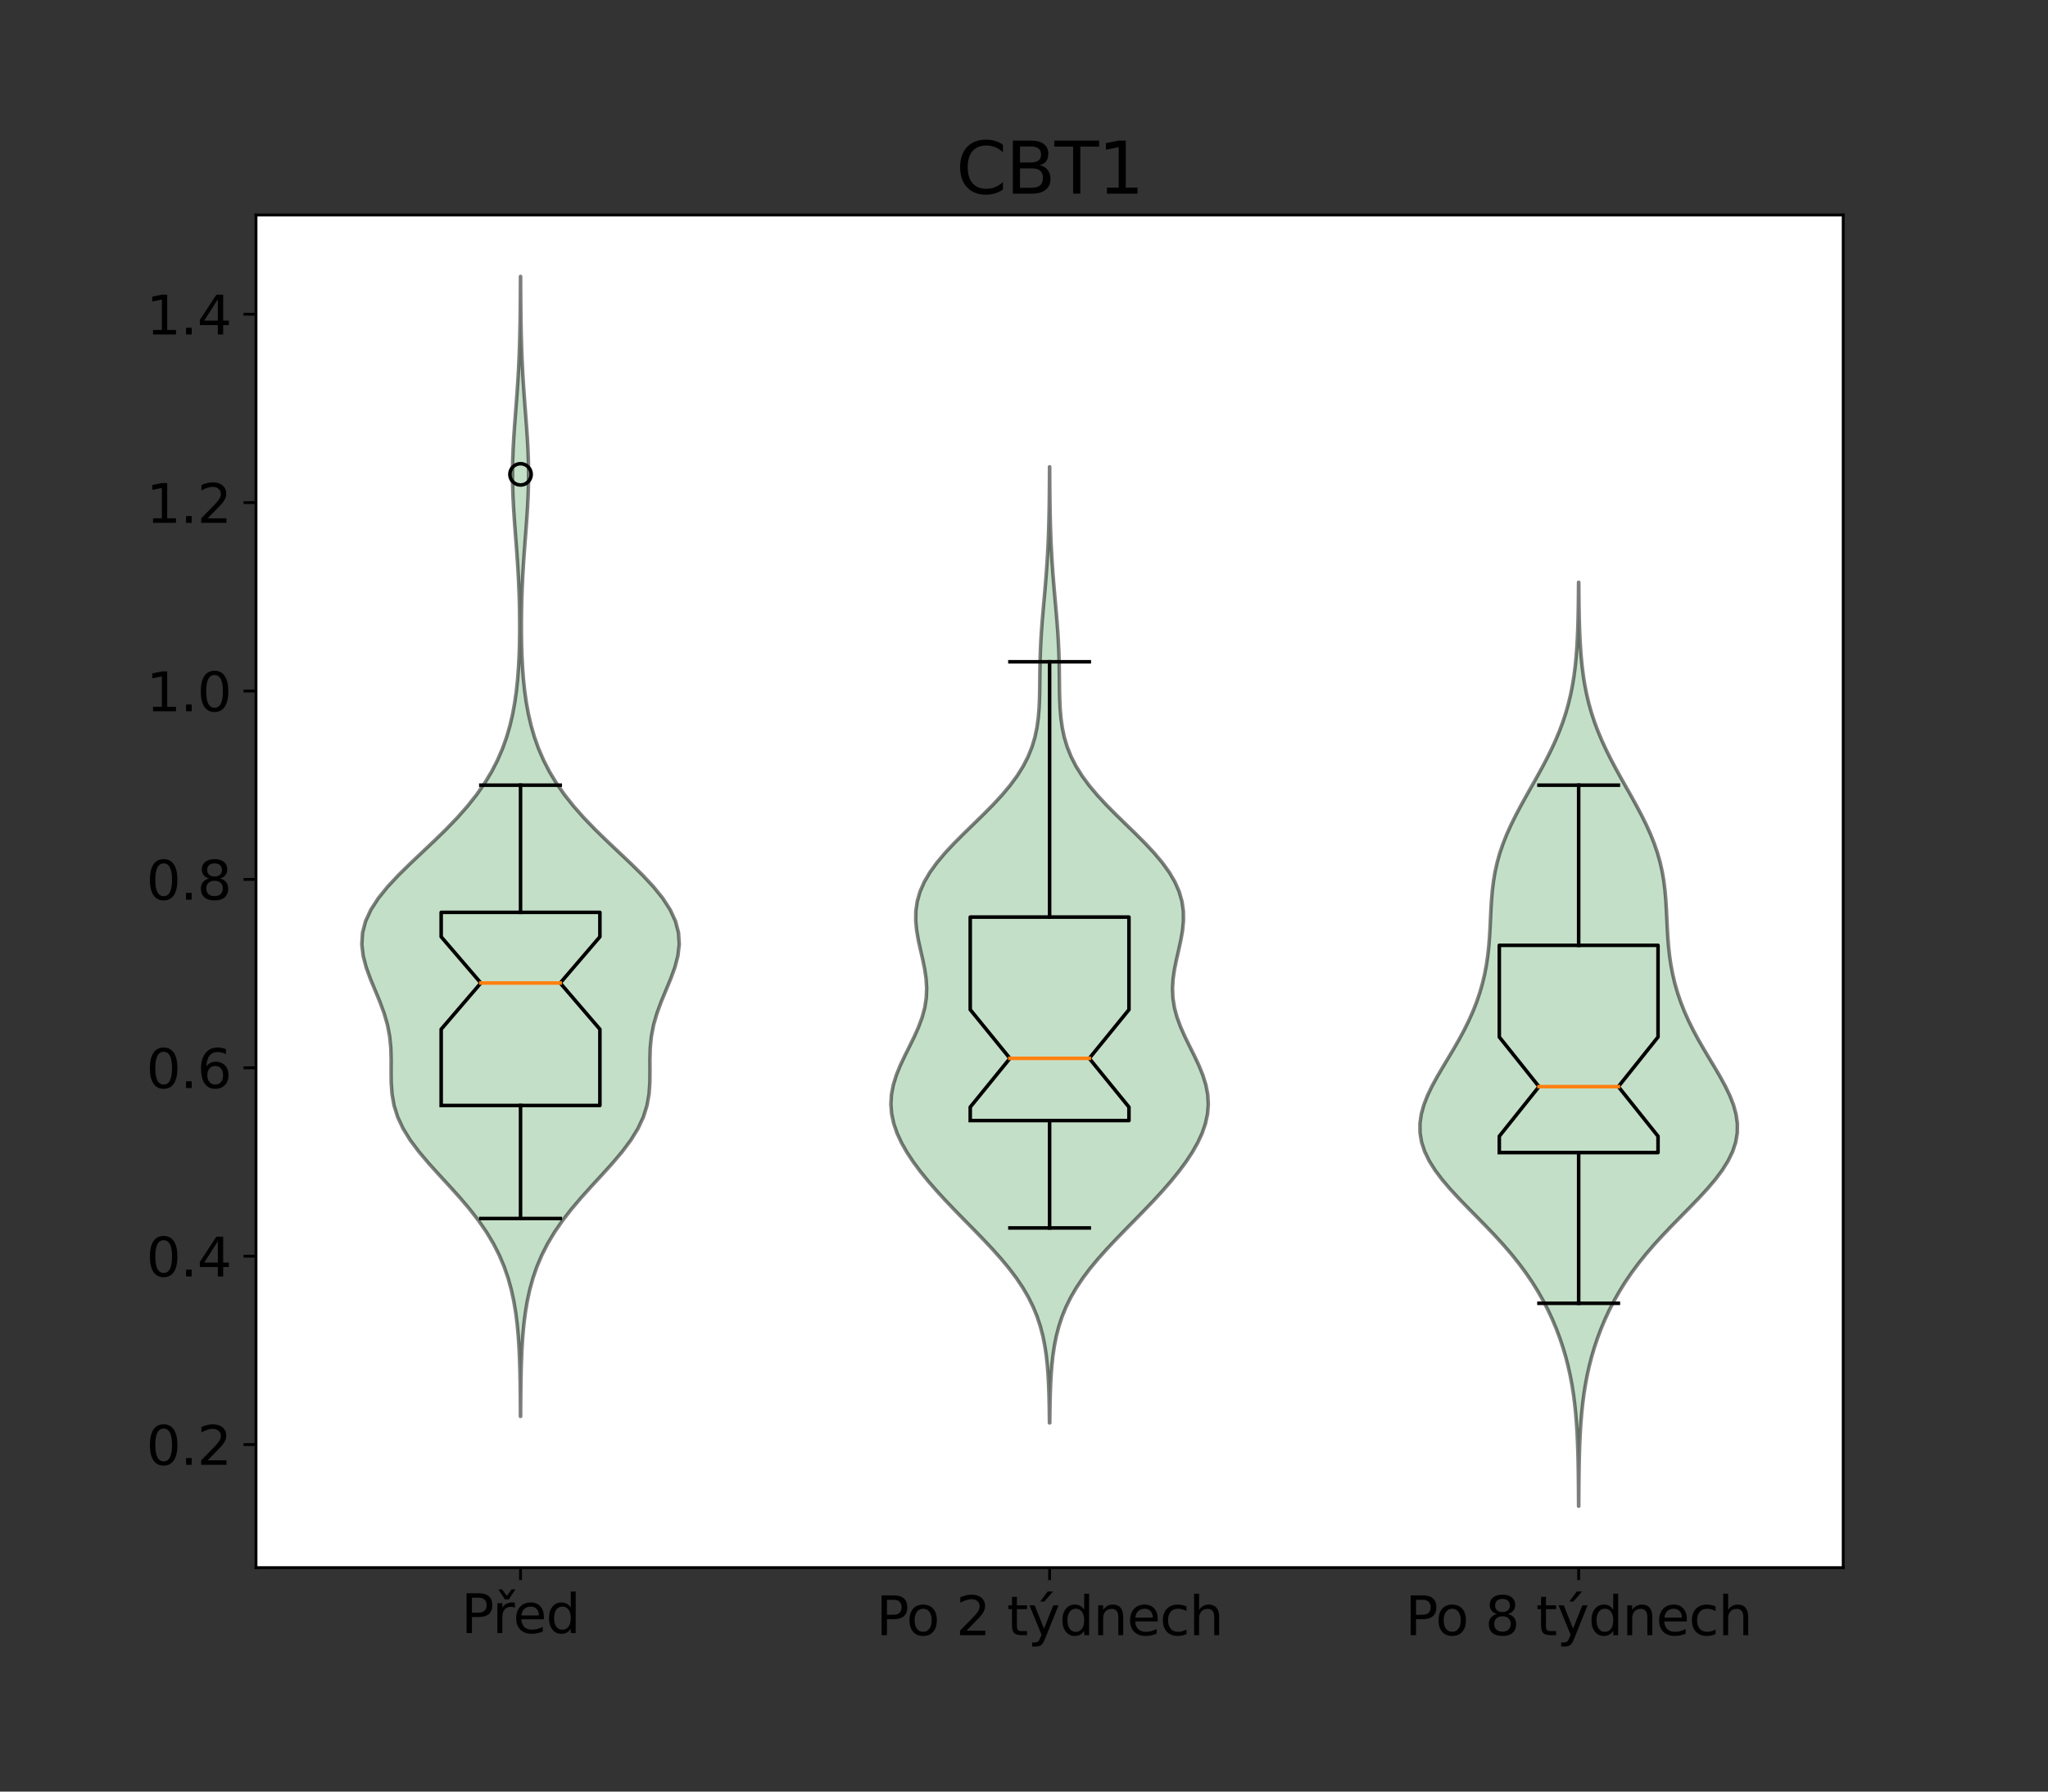 <?xml version="1.0" encoding="utf-8" standalone="no"?>
<!DOCTYPE svg PUBLIC "-//W3C//DTD SVG 1.1//EN"
  "http://www.w3.org/Graphics/SVG/1.1/DTD/svg11.dtd">
<svg xmlns:xlink="http://www.w3.org/1999/xlink" width="576pt" height="504pt" viewBox="0 0 576 504" xmlns="http://www.w3.org/2000/svg" version="1.1">
 <rect x="0" y="0" width="576" height="504" fill="#333333" stroke="none"/>
 <defs>
  <style type="text/css">*{stroke-linejoin: round; stroke-linecap: butt}</style>
 </defs>
 <g id="figure_1">
  <g id="patch_1">
   <path d="M 0 504 
L 576 504 
L 576 0 
L 0 0 
L 0 504 
z
" style="fill: none"/>
  </g>
  <g id="axes_1">
   <g id="patch_2">
    <path d="M 72 441 
L 518.4 441 
L 518.4 60.48 
L 72 60.48 
z
" style="fill: #ffffff"/>
   </g>
   <g id="PolyCollection_1">
    <defs>
     <path id="m9e28a2ecc0" d="M 146.42 -105.553 
L 146.38 -105.553 
L 146.364 -108.792 
L 146.337 -112.031 
L 146.294 -115.27 
L 146.227 -118.509 
L 146.125 -121.748 
L 145.975 -124.987 
L 145.76 -128.226 
L 145.46 -131.465 
L 145.052 -134.704 
L 144.51 -137.944 
L 143.806 -141.183 
L 142.91 -144.422 
L 141.792 -147.661 
L 140.422 -150.9 
L 138.775 -154.139 
L 136.835 -157.378 
L 134.599 -160.617 
L 132.083 -163.856 
L 129.332 -167.095 
L 126.415 -170.335 
L 123.433 -173.574 
L 120.508 -176.813 
L 117.772 -180.052 
L 115.355 -183.291 
L 113.358 -186.53 
L 111.846 -189.769 
L 110.828 -193.008 
L 110.255 -196.247 
L 110.025 -199.487 
L 109.997 -202.726 
L 110.012 -205.965 
L 109.919 -209.204 
L 109.597 -212.443 
L 108.974 -215.682 
L 108.041 -218.921 
L 106.851 -222.16 
L 105.509 -225.399 
L 104.165 -228.638 
L 102.985 -231.878 
L 102.136 -235.117 
L 101.76 -238.356 
L 101.966 -241.595 
L 102.811 -244.834 
L 104.304 -248.073 
L 106.402 -251.312 
L 109.021 -254.551 
L 112.044 -257.79 
L 115.337 -261.029 
L 118.763 -264.269 
L 122.192 -267.508 
L 125.511 -270.747 
L 128.633 -273.986 
L 131.496 -277.225 
L 134.064 -280.464 
L 136.323 -283.703 
L 138.275 -286.942 
L 139.938 -290.181 
L 141.333 -293.42 
L 142.487 -296.66 
L 143.428 -299.899 
L 144.182 -303.138 
L 144.776 -306.377 
L 145.233 -309.616 
L 145.576 -312.855 
L 145.825 -316.094 
L 145.996 -319.333 
L 146.103 -322.572 
L 146.156 -325.811 
L 146.163 -329.051 
L 146.127 -332.29 
L 146.05 -335.529 
L 145.932 -338.768 
L 145.776 -342.007 
L 145.583 -345.246 
L 145.36 -348.485 
L 145.117 -351.724 
L 144.868 -354.963 
L 144.63 -358.202 
L 144.423 -361.442 
L 144.263 -364.681 
L 144.167 -367.92 
L 144.143 -371.159 
L 144.195 -374.398 
L 144.316 -377.637 
L 144.495 -380.876 
L 144.716 -384.115 
L 144.961 -387.354 
L 145.21 -390.594 
L 145.449 -393.833 
L 145.665 -397.072 
L 145.85 -400.311 
L 146.003 -403.55 
L 146.122 -406.789 
L 146.212 -410.028 
L 146.277 -413.267 
L 146.322 -416.506 
L 146.353 -419.745 
L 146.372 -422.985 
L 146.384 -426.224 
L 146.416 -426.224 
L 146.416 -426.224 
L 146.428 -422.985 
L 146.447 -419.745 
L 146.478 -416.506 
L 146.523 -413.267 
L 146.588 -410.028 
L 146.678 -406.789 
L 146.797 -403.55 
L 146.95 -400.311 
L 147.135 -397.072 
L 147.351 -393.833 
L 147.59 -390.594 
L 147.839 -387.354 
L 148.084 -384.115 
L 148.305 -380.876 
L 148.484 -377.637 
L 148.605 -374.398 
L 148.657 -371.159 
L 148.633 -367.92 
L 148.537 -364.681 
L 148.377 -361.442 
L 148.17 -358.202 
L 147.932 -354.963 
L 147.683 -351.724 
L 147.44 -348.485 
L 147.217 -345.246 
L 147.024 -342.007 
L 146.868 -338.768 
L 146.75 -335.529 
L 146.673 -332.29 
L 146.637 -329.051 
L 146.644 -325.811 
L 146.697 -322.572 
L 146.804 -319.333 
L 146.975 -316.094 
L 147.224 -312.855 
L 147.567 -309.616 
L 148.024 -306.377 
L 148.618 -303.138 
L 149.372 -299.899 
L 150.313 -296.66 
L 151.467 -293.42 
L 152.862 -290.181 
L 154.525 -286.942 
L 156.477 -283.703 
L 158.736 -280.464 
L 161.304 -277.225 
L 164.167 -273.986 
L 167.289 -270.747 
L 170.608 -267.508 
L 174.037 -264.269 
L 177.463 -261.029 
L 180.756 -257.79 
L 183.779 -254.551 
L 186.398 -251.312 
L 188.496 -248.073 
L 189.989 -244.834 
L 190.834 -241.595 
L 191.04 -238.356 
L 190.664 -235.117 
L 189.815 -231.878 
L 188.635 -228.638 
L 187.291 -225.399 
L 185.949 -222.16 
L 184.759 -218.921 
L 183.826 -215.682 
L 183.203 -212.443 
L 182.881 -209.204 
L 182.788 -205.965 
L 182.803 -202.726 
L 182.775 -199.487 
L 182.545 -196.247 
L 181.972 -193.008 
L 180.954 -189.769 
L 179.442 -186.53 
L 177.445 -183.291 
L 175.028 -180.052 
L 172.292 -176.813 
L 169.367 -173.574 
L 166.385 -170.335 
L 163.468 -167.095 
L 160.717 -163.856 
L 158.201 -160.617 
L 155.965 -157.378 
L 154.025 -154.139 
L 152.378 -150.9 
L 151.008 -147.661 
L 149.89 -144.422 
L 148.994 -141.183 
L 148.29 -137.944 
L 147.749 -134.704 
L 147.34 -131.465 
L 147.04 -128.226 
L 146.825 -124.987 
L 146.675 -121.748 
L 146.573 -118.509 
L 146.506 -115.27 
L 146.463 -112.031 
L 146.436 -108.792 
L 146.42 -105.553 
z
" style="stroke: #000000; stroke-opacity: 0.5"/>
    </defs>
    <g clip-path="url(#p92b55cdac3)">
     <use xlink:href="#m9e28a2ecc0" x="0" y="504" style="fill: #8bc191; fill-opacity: 0.5; stroke: #000000; stroke-opacity: 0.5"/>
    </g>
   </g>
   <g id="PolyCollection_2">
    <defs>
     <path id="m433dc01162" d="M 295.242 -103.718 
L 295.158 -103.718 
L 295.131 -106.435 
L 295.086 -109.151 
L 295.019 -111.868 
L 294.917 -114.585 
L 294.767 -117.301 
L 294.552 -120.018 
L 294.253 -122.735 
L 293.844 -125.452 
L 293.3 -128.168 
L 292.592 -130.885 
L 291.696 -133.602 
L 290.586 -136.319 
L 289.245 -139.035 
L 287.663 -141.752 
L 285.841 -144.469 
L 283.79 -147.186 
L 281.535 -149.902 
L 279.109 -152.619 
L 276.554 -155.336 
L 273.918 -158.053 
L 271.249 -160.769 
L 268.594 -163.486 
L 265.998 -166.203 
L 263.497 -168.92 
L 261.127 -171.636 
L 258.917 -174.353 
L 256.897 -177.07 
L 255.098 -179.786 
L 253.552 -182.503 
L 252.294 -185.22 
L 251.358 -187.937 
L 250.774 -190.653 
L 250.56 -193.37 
L 250.722 -196.087 
L 251.243 -198.804 
L 252.084 -201.52 
L 253.183 -204.237 
L 254.458 -206.954 
L 255.812 -209.671 
L 257.142 -212.387 
L 258.351 -215.104 
L 259.353 -217.821 
L 260.086 -220.538 
L 260.512 -223.254 
L 260.628 -225.971 
L 260.46 -228.688 
L 260.059 -231.405 
L 259.501 -234.121 
L 258.876 -236.838 
L 258.279 -239.555 
L 257.808 -242.271 
L 257.551 -244.988 
L 257.585 -247.705 
L 257.971 -250.422 
L 258.747 -253.138 
L 259.931 -255.855 
L 261.516 -258.572 
L 263.474 -261.289 
L 265.755 -264.005 
L 268.29 -266.722 
L 270.999 -269.439 
L 273.792 -272.156 
L 276.576 -274.872 
L 279.266 -277.589 
L 281.783 -280.306 
L 284.066 -283.023 
L 286.069 -285.739 
L 287.769 -288.456 
L 289.158 -291.173 
L 290.247 -293.89 
L 291.062 -296.606 
L 291.637 -299.323 
L 292.016 -302.04 
L 292.243 -304.756 
L 292.364 -307.473 
L 292.421 -310.19 
L 292.449 -312.907 
L 292.479 -315.623 
L 292.531 -318.34 
L 292.619 -321.057 
L 292.748 -323.774 
L 292.918 -326.49 
L 293.121 -329.207 
L 293.349 -331.924 
L 293.591 -334.641 
L 293.833 -337.357 
L 294.066 -340.074 
L 294.282 -342.791 
L 294.475 -345.508 
L 294.641 -348.224 
L 294.779 -350.941 
L 294.89 -353.658 
L 294.978 -356.374 
L 295.045 -359.091 
L 295.094 -361.808 
L 295.129 -364.525 
L 295.154 -367.241 
L 295.171 -369.958 
L 295.182 -372.675 
L 295.218 -372.675 
L 295.218 -372.675 
L 295.229 -369.958 
L 295.246 -367.241 
L 295.271 -364.525 
L 295.306 -361.808 
L 295.355 -359.091 
L 295.422 -356.374 
L 295.51 -353.658 
L 295.621 -350.941 
L 295.759 -348.224 
L 295.925 -345.508 
L 296.118 -342.791 
L 296.334 -340.074 
L 296.567 -337.357 
L 296.809 -334.641 
L 297.051 -331.924 
L 297.279 -329.207 
L 297.482 -326.49 
L 297.652 -323.774 
L 297.781 -321.057 
L 297.869 -318.34 
L 297.921 -315.623 
L 297.951 -312.907 
L 297.979 -310.19 
L 298.036 -307.473 
L 298.157 -304.756 
L 298.384 -302.04 
L 298.763 -299.323 
L 299.338 -296.606 
L 300.153 -293.89 
L 301.242 -291.173 
L 302.631 -288.456 
L 304.331 -285.739 
L 306.334 -283.023 
L 308.617 -280.306 
L 311.134 -277.589 
L 313.824 -274.872 
L 316.608 -272.156 
L 319.401 -269.439 
L 322.11 -266.722 
L 324.645 -264.005 
L 326.926 -261.289 
L 328.884 -258.572 
L 330.469 -255.855 
L 331.653 -253.138 
L 332.429 -250.422 
L 332.815 -247.705 
L 332.849 -244.988 
L 332.592 -242.271 
L 332.121 -239.555 
L 331.524 -236.838 
L 330.899 -234.121 
L 330.341 -231.405 
L 329.94 -228.688 
L 329.772 -225.971 
L 329.888 -223.254 
L 330.314 -220.538 
L 331.047 -217.821 
L 332.049 -215.104 
L 333.258 -212.387 
L 334.588 -209.671 
L 335.942 -206.954 
L 337.217 -204.237 
L 338.316 -201.52 
L 339.157 -198.804 
L 339.678 -196.087 
L 339.84 -193.37 
L 339.626 -190.653 
L 339.042 -187.937 
L 338.106 -185.22 
L 336.848 -182.503 
L 335.302 -179.786 
L 333.503 -177.07 
L 331.483 -174.353 
L 329.273 -171.636 
L 326.903 -168.92 
L 324.402 -166.203 
L 321.806 -163.486 
L 319.151 -160.769 
L 316.482 -158.053 
L 313.846 -155.336 
L 311.291 -152.619 
L 308.865 -149.902 
L 306.61 -147.186 
L 304.559 -144.469 
L 302.737 -141.752 
L 301.155 -139.035 
L 299.814 -136.319 
L 298.704 -133.602 
L 297.808 -130.885 
L 297.1 -128.168 
L 296.556 -125.452 
L 296.147 -122.735 
L 295.848 -120.018 
L 295.633 -117.301 
L 295.483 -114.585 
L 295.381 -111.868 
L 295.314 -109.151 
L 295.269 -106.435 
L 295.242 -103.718 
z
" style="stroke: #000000; stroke-opacity: 0.5"/>
    </defs>
    <g clip-path="url(#p92b55cdac3)">
     <use xlink:href="#m433dc01162" x="0" y="504" style="fill: #8bc191; fill-opacity: 0.5; stroke: #000000; stroke-opacity: 0.5"/>
    </g>
   </g>
   <g id="PolyCollection_3">
    <defs>
     <path id="me7d2f635df" d="M 444.019 -80.296 
L 443.981 -80.296 
L 443.969 -82.921 
L 443.952 -85.547 
L 443.926 -88.172 
L 443.89 -90.797 
L 443.838 -93.422 
L 443.765 -96.047 
L 443.667 -98.672 
L 443.536 -101.297 
L 443.365 -103.922 
L 443.146 -106.548 
L 442.87 -109.173 
L 442.528 -111.798 
L 442.113 -114.423 
L 441.618 -117.048 
L 441.034 -119.673 
L 440.358 -122.298 
L 439.582 -124.923 
L 438.703 -127.548 
L 437.716 -130.174 
L 436.615 -132.799 
L 435.394 -135.424 
L 434.045 -138.049 
L 432.559 -140.674 
L 430.928 -143.299 
L 429.142 -145.924 
L 427.196 -148.549 
L 425.09 -151.175 
L 422.83 -153.8 
L 420.434 -156.425 
L 417.93 -159.05 
L 415.359 -161.675 
L 412.772 -164.3 
L 410.234 -166.925 
L 407.813 -169.55 
L 405.582 -172.175 
L 403.611 -174.801 
L 401.964 -177.426 
L 400.691 -180.051 
L 399.825 -182.676 
L 399.383 -185.301 
L 399.36 -187.926 
L 399.731 -190.551 
L 400.456 -193.176 
L 401.48 -195.801 
L 402.741 -198.427 
L 404.171 -201.052 
L 405.705 -203.677 
L 407.28 -206.302 
L 408.843 -208.927 
L 410.349 -211.552 
L 411.765 -214.177 
L 413.068 -216.802 
L 414.24 -219.428 
L 415.276 -222.053 
L 416.171 -224.678 
L 416.929 -227.303 
L 417.553 -229.928 
L 418.053 -232.553 
L 418.439 -235.178 
L 418.727 -237.803 
L 418.935 -240.428 
L 419.087 -243.054 
L 419.21 -245.679 
L 419.337 -248.304 
L 419.498 -250.929 
L 419.727 -253.554 
L 420.053 -256.179 
L 420.501 -258.804 
L 421.091 -261.429 
L 421.834 -264.055 
L 422.731 -266.68 
L 423.778 -269.305 
L 424.96 -271.93 
L 426.257 -274.555 
L 427.644 -277.18 
L 429.092 -279.805 
L 430.571 -282.43 
L 432.049 -285.055 
L 433.498 -287.681 
L 434.891 -290.306 
L 436.205 -292.931 
L 437.422 -295.556 
L 438.529 -298.181 
L 439.516 -300.806 
L 440.381 -303.431 
L 441.125 -306.056 
L 441.752 -308.681 
L 442.272 -311.307 
L 442.694 -313.932 
L 443.029 -316.557 
L 443.291 -319.182 
L 443.492 -321.807 
L 443.642 -324.432 
L 443.753 -327.057 
L 443.832 -329.682 
L 443.888 -332.308 
L 443.927 -334.933 
L 443.953 -337.558 
L 443.971 -340.183 
L 444.029 -340.183 
L 444.029 -340.183 
L 444.047 -337.558 
L 444.073 -334.933 
L 444.112 -332.308 
L 444.168 -329.682 
L 444.247 -327.057 
L 444.358 -324.432 
L 444.508 -321.807 
L 444.709 -319.182 
L 444.971 -316.557 
L 445.306 -313.932 
L 445.728 -311.307 
L 446.248 -308.681 
L 446.875 -306.056 
L 447.619 -303.431 
L 448.484 -300.806 
L 449.471 -298.181 
L 450.578 -295.556 
L 451.795 -292.931 
L 453.109 -290.306 
L 454.502 -287.681 
L 455.951 -285.055 
L 457.429 -282.43 
L 458.908 -279.805 
L 460.356 -277.18 
L 461.743 -274.555 
L 463.04 -271.93 
L 464.222 -269.305 
L 465.269 -266.68 
L 466.166 -264.055 
L 466.909 -261.429 
L 467.499 -258.804 
L 467.947 -256.179 
L 468.273 -253.554 
L 468.502 -250.929 
L 468.663 -248.304 
L 468.79 -245.679 
L 468.913 -243.054 
L 469.065 -240.428 
L 469.273 -237.803 
L 469.561 -235.178 
L 469.947 -232.553 
L 470.447 -229.928 
L 471.071 -227.303 
L 471.829 -224.678 
L 472.724 -222.053 
L 473.76 -219.428 
L 474.932 -216.802 
L 476.235 -214.177 
L 477.651 -211.552 
L 479.157 -208.927 
L 480.72 -206.302 
L 482.295 -203.677 
L 483.829 -201.052 
L 485.259 -198.427 
L 486.52 -195.801 
L 487.544 -193.176 
L 488.269 -190.551 
L 488.64 -187.926 
L 488.617 -185.301 
L 488.175 -182.676 
L 487.309 -180.051 
L 486.036 -177.426 
L 484.389 -174.801 
L 482.418 -172.175 
L 480.187 -169.55 
L 477.766 -166.925 
L 475.228 -164.3 
L 472.641 -161.675 
L 470.07 -159.05 
L 467.566 -156.425 
L 465.17 -153.8 
L 462.91 -151.175 
L 460.804 -148.549 
L 458.858 -145.924 
L 457.072 -143.299 
L 455.441 -140.674 
L 453.955 -138.049 
L 452.606 -135.424 
L 451.385 -132.799 
L 450.284 -130.174 
L 449.297 -127.548 
L 448.418 -124.923 
L 447.642 -122.298 
L 446.966 -119.673 
L 446.382 -117.048 
L 445.887 -114.423 
L 445.472 -111.798 
L 445.13 -109.173 
L 444.854 -106.548 
L 444.635 -103.922 
L 444.464 -101.297 
L 444.333 -98.672 
L 444.235 -96.047 
L 444.162 -93.422 
L 444.11 -90.797 
L 444.074 -88.172 
L 444.048 -85.547 
L 444.031 -82.921 
L 444.019 -80.296 
z
" style="stroke: #000000; stroke-opacity: 0.5"/>
    </defs>
    <g clip-path="url(#p92b55cdac3)">
     <use xlink:href="#me7d2f635df" x="0" y="504" style="fill: #8bc191; fill-opacity: 0.5; stroke: #000000; stroke-opacity: 0.5"/>
    </g>
   </g>
   <g id="matplotlib.axis_1">
    <g id="xtick_1">
     <g id="line2d_1">
      <defs>
       <path id="m96cb57e3f0" d="M 0 0 
L 0 3.5 
" style="stroke: #000000; stroke-width: 0.8"/>
      </defs>
      <g>
       <use xlink:href="#m96cb57e3f0" x="146.4" y="441" style="stroke: #000000; stroke-width: 0.8"/>
      </g>
     </g>
     <g id="text_1">
      <!-- Před -->
      <g transform="translate(129.718 459.398)scale(0.15 -0.15)">
       <defs>
        <path id="DejaVuSans-50" d="M 1259 4147 
L 1259 2394 
L 2053 2394 
Q 2494 2394 2734 2622 
Q 2975 2850 2975 3272 
Q 2975 3691 2734 3919 
Q 2494 4147 2053 4147 
L 1259 4147 
z
M 628 4666 
L 2053 4666 
Q 2838 4666 3239 4311 
Q 3641 3956 3641 3272 
Q 3641 2581 3239 2228 
Q 2838 1875 2053 1875 
L 1259 1875 
L 1259 0 
L 628 0 
L 628 4666 
z
" transform="scale(0.016)"/>
        <path id="DejaVuSans-159" d="M 2631 2963 
Q 2534 3019 2420 3045 
Q 2306 3072 2169 3072 
Q 1681 3072 1420 2755 
Q 1159 2438 1159 1844 
L 1159 0 
L 581 0 
L 581 3500 
L 1159 3500 
L 1159 2956 
Q 1341 3275 1631 3429 
Q 1922 3584 2338 3584 
Q 2397 3584 2469 3576 
Q 2541 3569 2628 3553 
L 2631 2963 
z
M 1457 3944 
L 691 5119 
L 1126 5119 
L 1688 4353 
L 2251 5119 
L 2685 5119 
L 1919 3944 
L 1457 3944 
z
" transform="scale(0.016)"/>
        <path id="DejaVuSans-65" d="M 3597 1894 
L 3597 1613 
L 953 1613 
Q 991 1019 1311 708 
Q 1631 397 2203 397 
Q 2534 397 2845 478 
Q 3156 559 3463 722 
L 3463 178 
Q 3153 47 2828 -22 
Q 2503 -91 2169 -91 
Q 1331 -91 842 396 
Q 353 884 353 1716 
Q 353 2575 817 3079 
Q 1281 3584 2069 3584 
Q 2775 3584 3186 3129 
Q 3597 2675 3597 1894 
z
M 3022 2063 
Q 3016 2534 2758 2815 
Q 2500 3097 2075 3097 
Q 1594 3097 1305 2825 
Q 1016 2553 972 2059 
L 3022 2063 
z
" transform="scale(0.016)"/>
        <path id="DejaVuSans-64" d="M 2906 2969 
L 2906 4863 
L 3481 4863 
L 3481 0 
L 2906 0 
L 2906 525 
Q 2725 213 2448 61 
Q 2172 -91 1784 -91 
Q 1150 -91 751 415 
Q 353 922 353 1747 
Q 353 2572 751 3078 
Q 1150 3584 1784 3584 
Q 2172 3584 2448 3432 
Q 2725 3281 2906 2969 
z
M 947 1747 
Q 947 1113 1208 752 
Q 1469 391 1925 391 
Q 2381 391 2643 752 
Q 2906 1113 2906 1747 
Q 2906 2381 2643 2742 
Q 2381 3103 1925 3103 
Q 1469 3103 1208 2742 
Q 947 2381 947 1747 
z
" transform="scale(0.016)"/>
       </defs>
       <use xlink:href="#DejaVuSans-50"/>
       <use xlink:href="#DejaVuSans-159" x="58.553"/>
       <use xlink:href="#DejaVuSans-65" x="97.416"/>
       <use xlink:href="#DejaVuSans-64" x="158.939"/>
      </g>
     </g>
    </g>
    <g id="xtick_2">
     <g id="line2d_2">
      <g>
       <use xlink:href="#m96cb57e3f0" x="295.2" y="441" style="stroke: #000000; stroke-width: 0.8"/>
      </g>
     </g>
     <g id="text_2">
      <!-- Po 2 týdnech -->
      <g transform="translate(246.436 459.998)scale(0.15 -0.15)">
       <defs>
        <path id="DejaVuSans-6f" d="M 1959 3097 
Q 1497 3097 1228 2736 
Q 959 2375 959 1747 
Q 959 1119 1226 758 
Q 1494 397 1959 397 
Q 2419 397 2687 759 
Q 2956 1122 2956 1747 
Q 2956 2369 2687 2733 
Q 2419 3097 1959 3097 
z
M 1959 3584 
Q 2709 3584 3137 3096 
Q 3566 2609 3566 1747 
Q 3566 888 3137 398 
Q 2709 -91 1959 -91 
Q 1206 -91 779 398 
Q 353 888 353 1747 
Q 353 2609 779 3096 
Q 1206 3584 1959 3584 
z
" transform="scale(0.016)"/>
        <path id="DejaVuSans-20" transform="scale(0.016)"/>
        <path id="DejaVuSans-32" d="M 1228 531 
L 3431 531 
L 3431 0 
L 469 0 
L 469 531 
Q 828 903 1448 1529 
Q 2069 2156 2228 2338 
Q 2531 2678 2651 2914 
Q 2772 3150 2772 3378 
Q 2772 3750 2511 3984 
Q 2250 4219 1831 4219 
Q 1534 4219 1204 4116 
Q 875 4013 500 3803 
L 500 4441 
Q 881 4594 1212 4672 
Q 1544 4750 1819 4750 
Q 2544 4750 2975 4387 
Q 3406 4025 3406 3419 
Q 3406 3131 3298 2873 
Q 3191 2616 2906 2266 
Q 2828 2175 2409 1742 
Q 1991 1309 1228 531 
z
" transform="scale(0.016)"/>
        <path id="DejaVuSans-74" d="M 1172 4494 
L 1172 3500 
L 2356 3500 
L 2356 3053 
L 1172 3053 
L 1172 1153 
Q 1172 725 1289 603 
Q 1406 481 1766 481 
L 2356 481 
L 2356 0 
L 1766 0 
Q 1100 0 847 248 
Q 594 497 594 1153 
L 594 3053 
L 172 3053 
L 172 3500 
L 594 3500 
L 594 4494 
L 1172 4494 
z
" transform="scale(0.016)"/>
        <path id="DejaVuSans-fd" d="M 2059 -325 
Q 1816 -950 1584 -1140 
Q 1353 -1331 966 -1331 
L 506 -1331 
L 506 -850 
L 844 -850 
Q 1081 -850 1212 -737 
Q 1344 -625 1503 -206 
L 1606 56 
L 191 3500 
L 800 3500 
L 1894 763 
L 2988 3500 
L 3597 3500 
L 2059 -325 
z
M 2330 5119 
L 2952 5119 
L 1934 3944 
L 1455 3944 
L 2330 5119 
z
" transform="scale(0.016)"/>
        <path id="DejaVuSans-6e" d="M 3513 2113 
L 3513 0 
L 2938 0 
L 2938 2094 
Q 2938 2591 2744 2837 
Q 2550 3084 2163 3084 
Q 1697 3084 1428 2787 
Q 1159 2491 1159 1978 
L 1159 0 
L 581 0 
L 581 3500 
L 1159 3500 
L 1159 2956 
Q 1366 3272 1645 3428 
Q 1925 3584 2291 3584 
Q 2894 3584 3203 3211 
Q 3513 2838 3513 2113 
z
" transform="scale(0.016)"/>
        <path id="DejaVuSans-63" d="M 3122 3366 
L 3122 2828 
Q 2878 2963 2633 3030 
Q 2388 3097 2138 3097 
Q 1578 3097 1268 2742 
Q 959 2388 959 1747 
Q 959 1106 1268 751 
Q 1578 397 2138 397 
Q 2388 397 2633 464 
Q 2878 531 3122 666 
L 3122 134 
Q 2881 22 2623 -34 
Q 2366 -91 2075 -91 
Q 1284 -91 818 406 
Q 353 903 353 1747 
Q 353 2603 823 3093 
Q 1294 3584 2113 3584 
Q 2378 3584 2631 3529 
Q 2884 3475 3122 3366 
z
" transform="scale(0.016)"/>
        <path id="DejaVuSans-68" d="M 3513 2113 
L 3513 0 
L 2938 0 
L 2938 2094 
Q 2938 2591 2744 2837 
Q 2550 3084 2163 3084 
Q 1697 3084 1428 2787 
Q 1159 2491 1159 1978 
L 1159 0 
L 581 0 
L 581 4863 
L 1159 4863 
L 1159 2956 
Q 1366 3272 1645 3428 
Q 1925 3584 2291 3584 
Q 2894 3584 3203 3211 
Q 3513 2838 3513 2113 
z
" transform="scale(0.016)"/>
       </defs>
       <use xlink:href="#DejaVuSans-50"/>
       <use xlink:href="#DejaVuSans-6f" x="56.678"/>
       <use xlink:href="#DejaVuSans-20" x="117.859"/>
       <use xlink:href="#DejaVuSans-32" x="149.646"/>
       <use xlink:href="#DejaVuSans-20" x="213.27"/>
       <use xlink:href="#DejaVuSans-74" x="245.057"/>
       <use xlink:href="#DejaVuSans-fd" x="284.266"/>
       <use xlink:href="#DejaVuSans-64" x="343.445"/>
       <use xlink:href="#DejaVuSans-6e" x="406.922"/>
       <use xlink:href="#DejaVuSans-65" x="470.301"/>
       <use xlink:href="#DejaVuSans-63" x="531.824"/>
       <use xlink:href="#DejaVuSans-68" x="586.805"/>
      </g>
     </g>
    </g>
    <g id="xtick_3">
     <g id="line2d_3">
      <g>
       <use xlink:href="#m96cb57e3f0" x="444" y="441" style="stroke: #000000; stroke-width: 0.8"/>
      </g>
     </g>
     <g id="text_3">
      <!-- Po 8 týdnech -->
      <g transform="translate(395.236 459.998)scale(0.15 -0.15)">
       <defs>
        <path id="DejaVuSans-38" d="M 2034 2216 
Q 1584 2216 1326 1975 
Q 1069 1734 1069 1313 
Q 1069 891 1326 650 
Q 1584 409 2034 409 
Q 2484 409 2743 651 
Q 3003 894 3003 1313 
Q 3003 1734 2745 1975 
Q 2488 2216 2034 2216 
z
M 1403 2484 
Q 997 2584 770 2862 
Q 544 3141 544 3541 
Q 544 4100 942 4425 
Q 1341 4750 2034 4750 
Q 2731 4750 3128 4425 
Q 3525 4100 3525 3541 
Q 3525 3141 3298 2862 
Q 3072 2584 2669 2484 
Q 3125 2378 3379 2068 
Q 3634 1759 3634 1313 
Q 3634 634 3220 271 
Q 2806 -91 2034 -91 
Q 1263 -91 848 271 
Q 434 634 434 1313 
Q 434 1759 690 2068 
Q 947 2378 1403 2484 
z
M 1172 3481 
Q 1172 3119 1398 2916 
Q 1625 2713 2034 2713 
Q 2441 2713 2670 2916 
Q 2900 3119 2900 3481 
Q 2900 3844 2670 4047 
Q 2441 4250 2034 4250 
Q 1625 4250 1398 4047 
Q 1172 3844 1172 3481 
z
" transform="scale(0.016)"/>
       </defs>
       <use xlink:href="#DejaVuSans-50"/>
       <use xlink:href="#DejaVuSans-6f" x="56.678"/>
       <use xlink:href="#DejaVuSans-20" x="117.859"/>
       <use xlink:href="#DejaVuSans-38" x="149.646"/>
       <use xlink:href="#DejaVuSans-20" x="213.27"/>
       <use xlink:href="#DejaVuSans-74" x="245.057"/>
       <use xlink:href="#DejaVuSans-fd" x="284.266"/>
       <use xlink:href="#DejaVuSans-64" x="343.445"/>
       <use xlink:href="#DejaVuSans-6e" x="406.922"/>
       <use xlink:href="#DejaVuSans-65" x="470.301"/>
       <use xlink:href="#DejaVuSans-63" x="531.824"/>
       <use xlink:href="#DejaVuSans-68" x="586.805"/>
      </g>
     </g>
    </g>
   </g>
   <g id="matplotlib.axis_2">
    <g id="ytick_1">
     <g id="line2d_4">
      <defs>
       <path id="m1246f2d388" d="M 0 0 
L -3.5 0 
" style="stroke: #000000; stroke-width: 0.8"/>
      </defs>
      <g>
       <use xlink:href="#m1246f2d388" x="72" y="406.382" style="stroke: #000000; stroke-width: 0.8"/>
      </g>
     </g>
     <g id="text_4">
      <!-- 0.2 -->
      <g transform="translate(41.145 412.081)scale(0.15 -0.15)">
       <defs>
        <path id="DejaVuSans-30" d="M 2034 4250 
Q 1547 4250 1301 3770 
Q 1056 3291 1056 2328 
Q 1056 1369 1301 889 
Q 1547 409 2034 409 
Q 2525 409 2770 889 
Q 3016 1369 3016 2328 
Q 3016 3291 2770 3770 
Q 2525 4250 2034 4250 
z
M 2034 4750 
Q 2819 4750 3233 4129 
Q 3647 3509 3647 2328 
Q 3647 1150 3233 529 
Q 2819 -91 2034 -91 
Q 1250 -91 836 529 
Q 422 1150 422 2328 
Q 422 3509 836 4129 
Q 1250 4750 2034 4750 
z
" transform="scale(0.016)"/>
        <path id="DejaVuSans-2e" d="M 684 794 
L 1344 794 
L 1344 0 
L 684 0 
L 684 794 
z
" transform="scale(0.016)"/>
       </defs>
       <use xlink:href="#DejaVuSans-30"/>
       <use xlink:href="#DejaVuSans-2e" x="63.623"/>
       <use xlink:href="#DejaVuSans-32" x="95.41"/>
      </g>
     </g>
    </g>
    <g id="ytick_2">
     <g id="line2d_5">
      <g>
       <use xlink:href="#m1246f2d388" x="72" y="353.384" style="stroke: #000000; stroke-width: 0.8"/>
      </g>
     </g>
     <g id="text_5">
      <!-- 0.4 -->
      <g transform="translate(41.145 359.083)scale(0.15 -0.15)">
       <defs>
        <path id="DejaVuSans-34" d="M 2419 4116 
L 825 1625 
L 2419 1625 
L 2419 4116 
z
M 2253 4666 
L 3047 4666 
L 3047 1625 
L 3713 1625 
L 3713 1100 
L 3047 1100 
L 3047 0 
L 2419 0 
L 2419 1100 
L 313 1100 
L 313 1709 
L 2253 4666 
z
" transform="scale(0.016)"/>
       </defs>
       <use xlink:href="#DejaVuSans-30"/>
       <use xlink:href="#DejaVuSans-2e" x="63.623"/>
       <use xlink:href="#DejaVuSans-34" x="95.41"/>
      </g>
     </g>
    </g>
    <g id="ytick_3">
     <g id="line2d_6">
      <g>
       <use xlink:href="#m1246f2d388" x="72" y="300.385" style="stroke: #000000; stroke-width: 0.8"/>
      </g>
     </g>
     <g id="text_6">
      <!-- 0.6 -->
      <g transform="translate(41.145 306.084)scale(0.15 -0.15)">
       <defs>
        <path id="DejaVuSans-36" d="M 2113 2584 
Q 1688 2584 1439 2293 
Q 1191 2003 1191 1497 
Q 1191 994 1439 701 
Q 1688 409 2113 409 
Q 2538 409 2786 701 
Q 3034 994 3034 1497 
Q 3034 2003 2786 2293 
Q 2538 2584 2113 2584 
z
M 3366 4563 
L 3366 3988 
Q 3128 4100 2886 4159 
Q 2644 4219 2406 4219 
Q 1781 4219 1451 3797 
Q 1122 3375 1075 2522 
Q 1259 2794 1537 2939 
Q 1816 3084 2150 3084 
Q 2853 3084 3261 2657 
Q 3669 2231 3669 1497 
Q 3669 778 3244 343 
Q 2819 -91 2113 -91 
Q 1303 -91 875 529 
Q 447 1150 447 2328 
Q 447 3434 972 4092 
Q 1497 4750 2381 4750 
Q 2619 4750 2861 4703 
Q 3103 4656 3366 4563 
z
" transform="scale(0.016)"/>
       </defs>
       <use xlink:href="#DejaVuSans-30"/>
       <use xlink:href="#DejaVuSans-2e" x="63.623"/>
       <use xlink:href="#DejaVuSans-36" x="95.41"/>
      </g>
     </g>
    </g>
    <g id="ytick_4">
     <g id="line2d_7">
      <g>
       <use xlink:href="#m1246f2d388" x="72" y="247.387" style="stroke: #000000; stroke-width: 0.8"/>
      </g>
     </g>
     <g id="text_7">
      <!-- 0.8 -->
      <g transform="translate(41.145 253.085)scale(0.15 -0.15)">
       <use xlink:href="#DejaVuSans-30"/>
       <use xlink:href="#DejaVuSans-2e" x="63.623"/>
       <use xlink:href="#DejaVuSans-38" x="95.41"/>
      </g>
     </g>
    </g>
    <g id="ytick_5">
     <g id="line2d_8">
      <g>
       <use xlink:href="#m1246f2d388" x="72" y="194.388" style="stroke: #000000; stroke-width: 0.8"/>
      </g>
     </g>
     <g id="text_8">
      <!-- 1.0 -->
      <g transform="translate(41.145 200.087)scale(0.15 -0.15)">
       <defs>
        <path id="DejaVuSans-31" d="M 794 531 
L 1825 531 
L 1825 4091 
L 703 3866 
L 703 4441 
L 1819 4666 
L 2450 4666 
L 2450 531 
L 3481 531 
L 3481 0 
L 794 0 
L 794 531 
z
" transform="scale(0.016)"/>
       </defs>
       <use xlink:href="#DejaVuSans-31"/>
       <use xlink:href="#DejaVuSans-2e" x="63.623"/>
       <use xlink:href="#DejaVuSans-30" x="95.41"/>
      </g>
     </g>
    </g>
    <g id="ytick_6">
     <g id="line2d_9">
      <g>
       <use xlink:href="#m1246f2d388" x="72" y="141.39" style="stroke: #000000; stroke-width: 0.8"/>
      </g>
     </g>
     <g id="text_9">
      <!-- 1.2 -->
      <g transform="translate(41.145 147.088)scale(0.15 -0.15)">
       <use xlink:href="#DejaVuSans-31"/>
       <use xlink:href="#DejaVuSans-2e" x="63.623"/>
       <use xlink:href="#DejaVuSans-32" x="95.41"/>
      </g>
     </g>
    </g>
    <g id="ytick_7">
     <g id="line2d_10">
      <g>
       <use xlink:href="#m1246f2d388" x="72" y="88.391" style="stroke: #000000; stroke-width: 0.8"/>
      </g>
     </g>
     <g id="text_10">
      <!-- 1.4 -->
      <g transform="translate(41.145 94.09)scale(0.15 -0.15)">
       <use xlink:href="#DejaVuSans-31"/>
       <use xlink:href="#DejaVuSans-2e" x="63.623"/>
       <use xlink:href="#DejaVuSans-34" x="95.41"/>
      </g>
     </g>
    </g>
   </g>
   <g id="line2d_11">
    <path d="M 124.08 310.985 
L 168.72 310.985 
L 168.72 289.542 
L 157.56 276.536 
L 168.72 263.53 
L 168.72 256.661 
L 124.08 256.661 
L 124.08 263.53 
L 135.24 276.536 
L 124.08 289.542 
L 124.08 310.985 
" clip-path="url(#p92b55cdac3)" style="fill: none; stroke: #000000; stroke-linecap: square"/>
   </g>
   <g id="line2d_12">
    <path d="M 146.4 310.985 
L 146.4 342.784 
" clip-path="url(#p92b55cdac3)" style="fill: none; stroke: #000000; stroke-linecap: square"/>
   </g>
   <g id="line2d_13">
    <path d="M 146.4 256.661 
L 146.4 220.887 
" clip-path="url(#p92b55cdac3)" style="fill: none; stroke: #000000; stroke-linecap: square"/>
   </g>
   <g id="line2d_14">
    <path d="M 135.24 342.784 
L 157.56 342.784 
" clip-path="url(#p92b55cdac3)" style="fill: none; stroke: #000000; stroke-linecap: square"/>
   </g>
   <g id="line2d_15">
    <path d="M 135.24 220.887 
L 157.56 220.887 
" clip-path="url(#p92b55cdac3)" style="fill: none; stroke: #000000; stroke-linecap: square"/>
   </g>
   <g id="line2d_16">
    <defs>
     <path id="ma0a0d13cb9" d="M 0 3 
C 0.796 3 1.559 2.684 2.121 2.121 
C 2.684 1.559 3 0.796 3 0 
C 3 -0.796 2.684 -1.559 2.121 -2.121 
C 1.559 -2.684 0.796 -3 0 -3 
C -0.796 -3 -1.559 -2.684 -2.121 -2.121 
C -2.684 -1.559 -3 -0.796 -3 0 
C -3 0.796 -2.684 1.559 -2.121 2.121 
C -1.559 2.684 -0.796 3 0 3 
z
" style="stroke: #000000"/>
    </defs>
    <g clip-path="url(#p92b55cdac3)">
     <use xlink:href="#ma0a0d13cb9" x="146.4" y="133.44" style="fill-opacity: 0; stroke: #000000"/>
    </g>
   </g>
   <g id="line2d_17">
    <path d="M 272.88 315.225 
L 317.52 315.225 
L 317.52 311.439 
L 306.36 297.735 
L 317.52 284.031 
L 317.52 257.986 
L 272.88 257.986 
L 272.88 284.031 
L 284.04 297.735 
L 272.88 311.439 
L 272.88 315.225 
" clip-path="url(#p92b55cdac3)" style="fill: none; stroke: #000000; stroke-linecap: square"/>
   </g>
   <g id="line2d_18">
    <path d="M 295.2 315.225 
L 295.2 345.434 
" clip-path="url(#p92b55cdac3)" style="fill: none; stroke: #000000; stroke-linecap: square"/>
   </g>
   <g id="line2d_19">
    <path d="M 295.2 257.986 
L 295.2 186.173 
" clip-path="url(#p92b55cdac3)" style="fill: none; stroke: #000000; stroke-linecap: square"/>
   </g>
   <g id="line2d_20">
    <path d="M 284.04 345.434 
L 306.36 345.434 
" clip-path="url(#p92b55cdac3)" style="fill: none; stroke: #000000; stroke-linecap: square"/>
   </g>
   <g id="line2d_21">
    <path d="M 284.04 186.173 
L 306.36 186.173 
" clip-path="url(#p92b55cdac3)" style="fill: none; stroke: #000000; stroke-linecap: square"/>
   </g>
   <g id="line2d_22"/>
   <g id="line2d_23">
    <path d="M 421.68 324.235 
L 466.32 324.235 
L 466.32 319.643 
L 455.16 305.685 
L 466.32 291.727 
L 466.32 265.936 
L 421.68 265.936 
L 421.68 291.727 
L 432.84 305.685 
L 421.68 319.643 
L 421.68 324.235 
" clip-path="url(#p92b55cdac3)" style="fill: none; stroke: #000000; stroke-linecap: square"/>
   </g>
   <g id="line2d_24">
    <path d="M 444 324.235 
L 444 366.633 
" clip-path="url(#p92b55cdac3)" style="fill: none; stroke: #000000; stroke-linecap: square"/>
   </g>
   <g id="line2d_25">
    <path d="M 444 265.936 
L 444 220.887 
" clip-path="url(#p92b55cdac3)" style="fill: none; stroke: #000000; stroke-linecap: square"/>
   </g>
   <g id="line2d_26">
    <path d="M 432.84 366.633 
L 455.16 366.633 
" clip-path="url(#p92b55cdac3)" style="fill: none; stroke: #000000; stroke-linecap: square"/>
   </g>
   <g id="line2d_27">
    <path d="M 432.84 220.887 
L 455.16 220.887 
" clip-path="url(#p92b55cdac3)" style="fill: none; stroke: #000000; stroke-linecap: square"/>
   </g>
   <g id="line2d_28"/>
   <g id="line2d_29">
    <path d="M 135.24 276.536 
L 157.56 276.536 
" clip-path="url(#p92b55cdac3)" style="fill: none; stroke: #ff7f0e; stroke-linecap: square"/>
   </g>
   <g id="line2d_30">
    <path d="M 284.04 297.735 
L 306.36 297.735 
" clip-path="url(#p92b55cdac3)" style="fill: none; stroke: #ff7f0e; stroke-linecap: square"/>
   </g>
   <g id="line2d_31">
    <path d="M 432.84 305.685 
L 455.16 305.685 
" clip-path="url(#p92b55cdac3)" style="fill: none; stroke: #ff7f0e; stroke-linecap: square"/>
   </g>
   <g id="patch_3">
    <path d="M 72 441 
L 72 60.48 
" style="fill: none; stroke: #000000; stroke-width: 0.8; stroke-linejoin: miter; stroke-linecap: square"/>
   </g>
   <g id="patch_4">
    <path d="M 518.4 441 
L 518.4 60.48 
" style="fill: none; stroke: #000000; stroke-width: 0.8; stroke-linejoin: miter; stroke-linecap: square"/>
   </g>
   <g id="patch_5">
    <path d="M 72 441 
L 518.4 441 
" style="fill: none; stroke: #000000; stroke-width: 0.8; stroke-linejoin: miter; stroke-linecap: square"/>
   </g>
   <g id="patch_6">
    <path d="M 72 60.48 
L 518.4 60.48 
" style="fill: none; stroke: #000000; stroke-width: 0.8; stroke-linejoin: miter; stroke-linecap: square"/>
   </g>
   <g id="text_11">
    <!-- CBT1 -->
    <g transform="translate(268.886 54.48)scale(0.2 -0.2)">
     <defs>
      <path id="DejaVuSans-43" d="M 4122 4306 
L 4122 3641 
Q 3803 3938 3442 4084 
Q 3081 4231 2675 4231 
Q 1875 4231 1450 3742 
Q 1025 3253 1025 2328 
Q 1025 1406 1450 917 
Q 1875 428 2675 428 
Q 3081 428 3442 575 
Q 3803 722 4122 1019 
L 4122 359 
Q 3791 134 3420 21 
Q 3050 -91 2638 -91 
Q 1578 -91 968 557 
Q 359 1206 359 2328 
Q 359 3453 968 4101 
Q 1578 4750 2638 4750 
Q 3056 4750 3426 4639 
Q 3797 4528 4122 4306 
z
" transform="scale(0.016)"/>
      <path id="DejaVuSans-42" d="M 1259 2228 
L 1259 519 
L 2272 519 
Q 2781 519 3026 730 
Q 3272 941 3272 1375 
Q 3272 1813 3026 2020 
Q 2781 2228 2272 2228 
L 1259 2228 
z
M 1259 4147 
L 1259 2741 
L 2194 2741 
Q 2656 2741 2882 2914 
Q 3109 3088 3109 3444 
Q 3109 3797 2882 3972 
Q 2656 4147 2194 4147 
L 1259 4147 
z
M 628 4666 
L 2241 4666 
Q 2963 4666 3353 4366 
Q 3744 4066 3744 3513 
Q 3744 3084 3544 2831 
Q 3344 2578 2956 2516 
Q 3422 2416 3680 2098 
Q 3938 1781 3938 1306 
Q 3938 681 3513 340 
Q 3088 0 2303 0 
L 628 0 
L 628 4666 
z
" transform="scale(0.016)"/>
      <path id="DejaVuSans-54" d="M -19 4666 
L 3928 4666 
L 3928 4134 
L 2272 4134 
L 2272 0 
L 1638 0 
L 1638 4134 
L -19 4134 
L -19 4666 
z
" transform="scale(0.016)"/>
     </defs>
     <use xlink:href="#DejaVuSans-43"/>
     <use xlink:href="#DejaVuSans-42" x="69.824"/>
     <use xlink:href="#DejaVuSans-54" x="138.428"/>
     <use xlink:href="#DejaVuSans-31" x="199.512"/>
    </g>
   </g>
  </g>
 </g>
 <defs>
  <clipPath id="p92b55cdac3">
   <rect x="72" y="60.48" width="446.4" height="380.52"/>
  </clipPath>
 </defs>
</svg>

